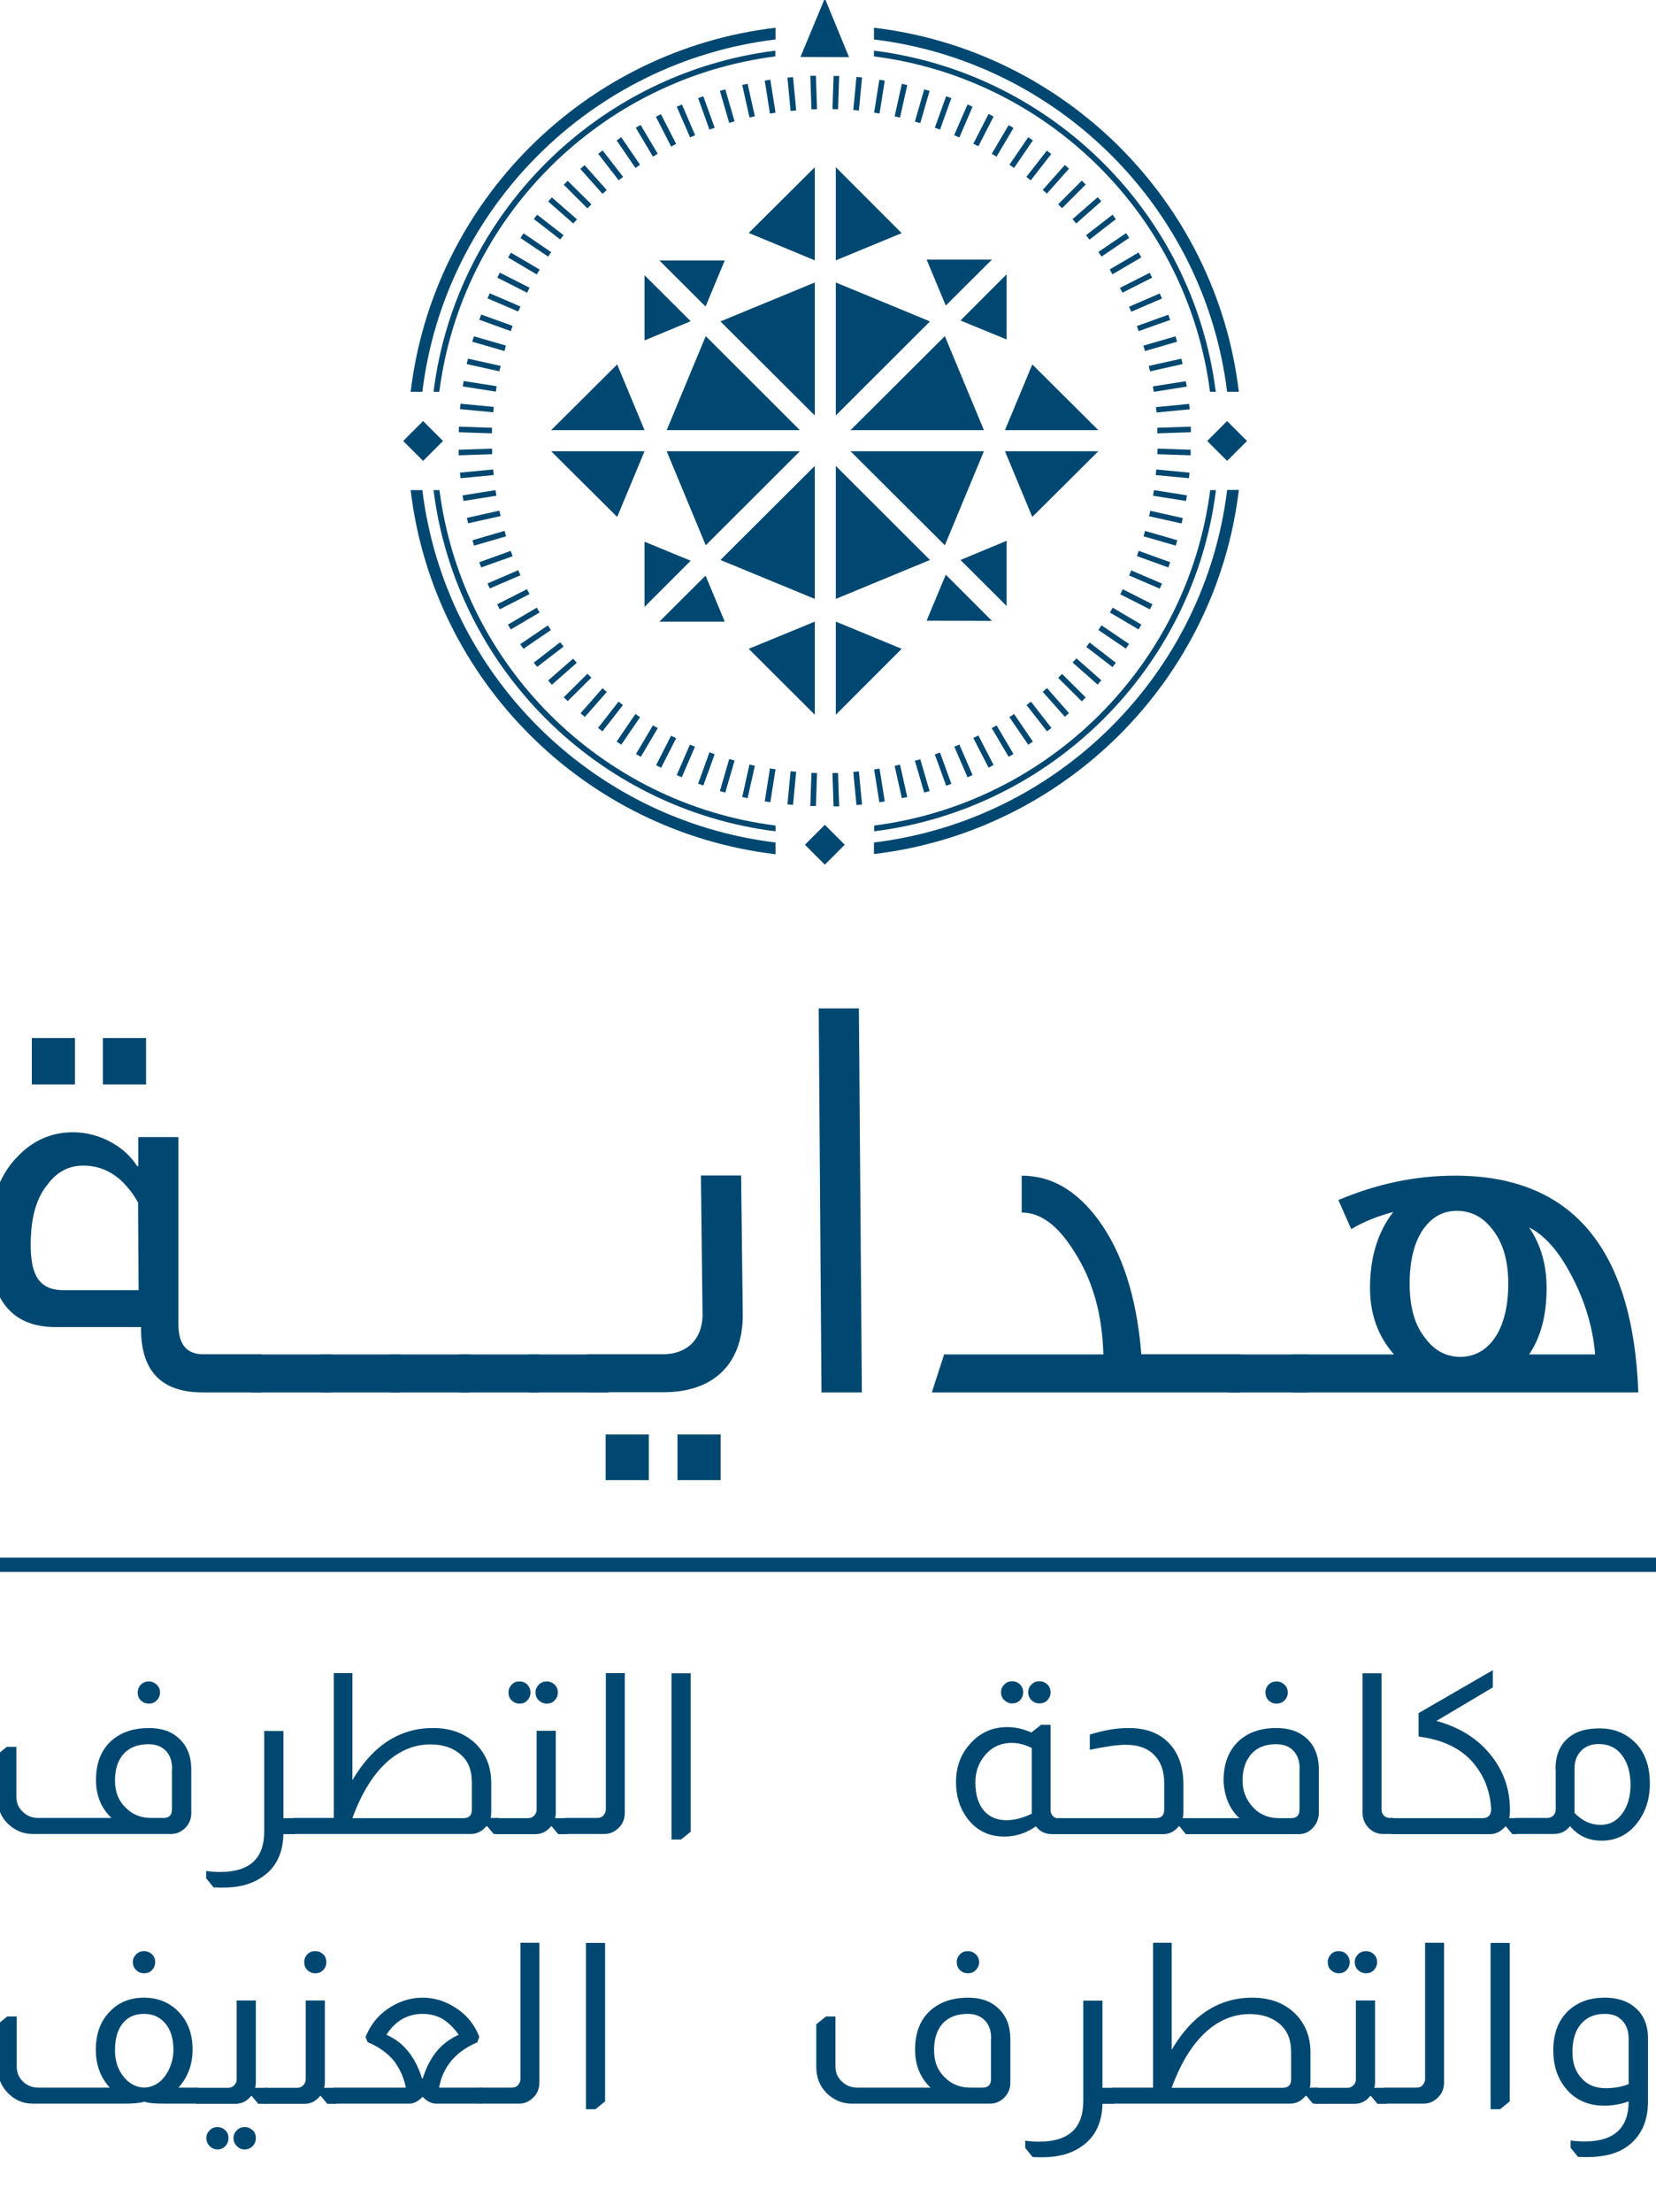 <svg width="436" height="582" viewBox="0 0 436 582" fill="none" xmlns="http://www.w3.org/2000/svg">
<g clip-path="url(#clip0_266_194)">
<path d="M323.081 110.778L317.839 116.021L323.081 121.263L328.323 116.021L323.081 110.778Z" fill="#004871"/>
<path d="M211.926 222.246L217.167 227.488L222.409 222.246L217.167 217.003L211.926 222.246Z" fill="#004871"/>
<path d="M106.159 116.021L111.401 121.263L116.642 116.021L111.401 110.778L106.159 116.021Z" fill="#004871"/>
<path d="M220.058 157.57L244.846 147.33L220.058 122.586V157.57Z" fill="#004871"/>
<path d="M214.522 163.548L197.131 170.701L214.522 188.046V163.548Z" fill="#004871"/>
<path d="M259.053 113.179L248.765 88.436L223.928 113.179H259.053Z" fill="#004871"/>
<path d="M264.588 118.716L271.79 136.011L289.181 118.716H264.588Z" fill="#004871"/>
<path d="M214.522 74.325L189.685 84.565L214.522 109.308V74.325Z" fill="#004871"/>
<path d="M220.058 68.494L237.4 61.34L220.058 43.995V68.494Z" fill="#004871"/>
<path d="M175.527 118.716L185.814 143.459L210.603 118.716H175.527Z" fill="#004871"/>
<path d="M169.697 113.179L162.496 95.883L145.105 113.179H169.697Z" fill="#004871"/>
<path d="M169.697 89.562L181.846 84.516L169.697 72.414V89.562Z" fill="#004871"/>
<path d="M249.01 80.4L243.964 68.298H261.159L249.01 80.4Z" fill="#004871"/>
<path d="M265.029 142.283L252.88 147.33L265.029 159.432V142.283Z" fill="#004871"/>
<path d="M185.765 151.445L190.811 163.548H173.616L185.765 151.445Z" fill="#004871"/>
<path d="M217.167 -0.444L210.75 14.989L223.536 15.039L217.167 -0.444Z" fill="#004871"/>
<path d="M204.185 218.718V217.199C158.136 211.368 121.59 174.866 115.711 128.956H114.144C120.022 175.699 157.303 212.838 204.136 218.718" fill="#004871"/>
<path d="M320.142 128.956H318.623C312.744 174.866 276.199 211.319 230.149 217.199V218.718C277.031 212.838 314.312 175.699 320.142 128.956Z" fill="#004871"/>
<path d="M114.144 103.086H115.662C121.541 57.176 158.087 20.722 204.136 14.842V13.324C157.254 19.203 119.973 56.343 114.144 103.086Z" fill="#004871"/>
<path d="M230.1 10.384C278.599 16.263 317.153 54.726 323.081 103.086H326.167C320.239 53.06 280.314 13.226 230.1 7.297V10.384Z" fill="#004871"/>
<path d="M111.204 103.086C117.083 54.726 155.686 16.263 204.185 10.384V7.297C154.021 13.226 114.095 53.011 108.118 103.086H111.204Z" fill="#004871"/>
<path d="M230.1 13.324V14.842C276.15 20.673 312.695 57.176 318.574 103.086H320.092C314.214 56.343 276.982 19.203 230.1 13.324Z" fill="#004871"/>
<path d="M323.081 128.956C317.153 177.316 278.599 215.778 230.1 221.658V224.695C280.265 218.767 320.19 178.982 326.167 128.907H323.081V128.956Z" fill="#004871"/>
<path d="M204.185 221.658C155.686 215.778 117.132 177.316 111.204 128.956H108.118C114.046 178.982 153.972 218.816 204.185 224.744V221.707V221.658Z" fill="#004871"/>
<path d="M178.025 37.871L174.008 30.032L172.685 30.717L176.702 38.557C177.143 38.312 177.584 38.116 178.025 37.871Z" fill="#004871"/>
<path d="M183.022 35.568L179.544 27.484L178.172 28.072L181.699 36.156C182.14 35.96 182.581 35.764 183.022 35.568Z" fill="#004871"/>
<path d="M188.166 33.608L185.177 25.328L183.806 25.818L186.794 34.098C187.235 33.951 187.725 33.755 188.166 33.608Z" fill="#004871"/>
<path d="M159.752 50.022L153.923 43.457L152.796 44.437L158.626 51.002C158.968 50.659 159.36 50.365 159.703 50.022" fill="#004871"/>
<path d="M173.175 40.468L168.668 32.873L167.395 33.608L171.901 41.203C172.342 40.958 172.734 40.713 173.175 40.468Z" fill="#004871"/>
<path d="M168.521 43.359L163.573 36.107L162.349 36.94L167.297 44.191C167.688 43.898 168.08 43.653 168.521 43.359Z" fill="#004871"/>
<path d="M164.063 46.543L158.674 39.586L157.499 40.468L162.888 47.425C163.279 47.131 163.671 46.837 164.063 46.543Z" fill="#004871"/>
<path d="M193.408 31.942L190.958 23.515L189.538 23.907L191.987 32.334C192.477 32.187 192.918 32.04 193.408 31.942Z" fill="#004871"/>
<path d="M215.11 28.709L214.816 19.938H213.346L213.64 28.758C214.13 28.758 214.62 28.758 215.11 28.709Z" fill="#004871"/>
<path d="M209.623 29.003L208.79 20.281L207.32 20.428L208.153 29.198C208.643 29.149 209.133 29.101 209.623 29.052" fill="#004871"/>
<path d="M198.747 30.619L196.837 22.045L195.416 22.339L197.327 30.913C197.816 30.815 198.257 30.717 198.747 30.57" fill="#004871"/>
<path d="M204.185 29.64L202.813 20.967L201.344 21.212L202.715 29.884C203.205 29.787 203.695 29.738 204.185 29.64Z" fill="#004871"/>
<path d="M145.105 66.338L137.854 61.389L137.021 62.614L144.321 67.514C144.566 67.122 144.86 66.73 145.154 66.289" fill="#004871"/>
<path d="M133.249 90.934L124.774 88.485L124.333 89.906L132.809 92.355C132.956 91.865 133.054 91.424 133.2 90.934" fill="#004871"/>
<path d="M137.022 80.645L128.938 77.166L128.351 78.489L136.434 81.968C136.63 81.527 136.826 81.086 137.022 80.645Z" fill="#004871"/>
<path d="M131.829 96.275L123.207 94.364L122.864 95.785L131.486 97.696C131.584 97.206 131.682 96.765 131.829 96.275Z" fill="#004871"/>
<path d="M134.964 85.741L126.685 82.752L126.195 84.124L134.474 87.113C134.621 86.672 134.817 86.182 134.964 85.741Z" fill="#004871"/>
<path d="M155.686 53.746L149.465 47.572L148.436 48.601L154.658 54.824C155.001 54.481 155.343 54.138 155.686 53.795" fill="#004871"/>
<path d="M130.016 107.054L121.247 106.221L121.1 107.642L129.869 108.475C129.869 107.985 129.967 107.495 130.016 107.005" fill="#004871"/>
<path d="M130.751 101.616L122.08 100.244L121.835 101.665L130.555 103.037C130.604 102.547 130.702 102.057 130.751 101.616Z" fill="#004871"/>
<path d="M151.914 57.715L145.301 51.933L144.321 53.011L150.934 58.793C151.277 58.45 151.571 58.058 151.914 57.715Z" fill="#004871"/>
<path d="M148.387 61.879L141.431 56.49L140.549 57.617L147.505 63.006C147.799 62.614 148.093 62.222 148.387 61.83" fill="#004871"/>
<path d="M139.422 75.696L131.584 71.728L130.947 73.051L138.785 77.019C138.981 76.578 139.226 76.137 139.422 75.696Z" fill="#004871"/>
<path d="M142.116 70.944L134.523 66.485L133.788 67.759L141.333 72.218C141.578 71.777 141.822 71.385 142.067 70.944" fill="#004871"/>
<path d="M220.645 28.758L220.939 19.987H219.47L219.176 28.709C219.666 28.709 220.156 28.709 220.645 28.758Z" fill="#004871"/>
<path d="M231.57 29.884L232.942 21.212L231.521 20.967L230.149 29.64C230.639 29.738 231.129 29.787 231.619 29.884" fill="#004871"/>
<path d="M283.351 58.793L289.964 52.962L288.985 51.884L282.371 57.666C282.714 58.009 283.008 58.401 283.351 58.793Z" fill="#004871"/>
<path d="M299.811 87.113L308.09 84.173L307.6 82.801L299.321 85.79C299.468 86.231 299.664 86.721 299.811 87.162" fill="#004871"/>
<path d="M297.852 82.017L305.935 78.538L305.347 77.215L297.264 80.694C297.46 81.135 297.656 81.576 297.852 82.017Z" fill="#004871"/>
<path d="M295.5 77.019L303.338 73.051L302.701 71.777L294.863 75.745C295.108 76.186 295.304 76.627 295.549 77.068" fill="#004871"/>
<path d="M290.013 67.514L297.313 62.565L296.48 61.34L289.181 66.289C289.475 66.681 289.72 67.073 290.013 67.514Z" fill="#004871"/>
<path d="M286.829 63.055L293.786 57.666L292.904 56.49L285.948 61.879C286.241 62.271 286.535 62.663 286.829 63.055Z" fill="#004871"/>
<path d="M292.904 72.169L300.497 67.71L299.762 66.436L292.169 70.895C292.414 71.336 292.659 71.728 292.904 72.169Z" fill="#004871"/>
<path d="M304.465 108.524L313.234 107.691L313.087 106.27L304.367 107.103C304.367 107.593 304.465 108.083 304.514 108.573" fill="#004871"/>
<path d="M304.759 114.012L313.528 113.718V112.248L304.71 112.542C304.71 113.032 304.71 113.522 304.71 114.012" fill="#004871"/>
<path d="M303.779 103.086L312.45 101.714L312.205 100.293L303.534 101.665C303.632 102.155 303.681 102.645 303.779 103.135" fill="#004871"/>
<path d="M301.477 92.355L309.903 89.906L309.511 88.485L301.036 90.934C301.183 91.375 301.33 91.865 301.428 92.355" fill="#004871"/>
<path d="M302.799 97.696L311.372 95.785L311.03 94.364L302.457 96.275C302.555 96.765 302.652 97.206 302.799 97.696Z" fill="#004871"/>
<path d="M271.398 47.425L276.786 40.517L275.611 39.635L270.222 46.543C270.614 46.837 271.006 47.131 271.349 47.425" fill="#004871"/>
<path d="M242.298 32.383L244.748 23.907L243.327 23.515L240.878 31.991C241.319 32.138 241.808 32.236 242.298 32.383Z" fill="#004871"/>
<path d="M247.491 34.098L250.48 25.818L249.108 25.328L246.12 33.608C246.561 33.755 247.05 33.951 247.491 34.098Z" fill="#004871"/>
<path d="M236.959 30.962L238.869 22.388L237.448 22.045L235.538 30.619C236.028 30.717 236.469 30.815 236.959 30.913" fill="#004871"/>
<path d="M279.628 54.775L285.849 48.552L284.821 47.523L278.599 53.746C278.942 54.089 279.285 54.432 279.628 54.775Z" fill="#004871"/>
<path d="M129.575 112.542L120.806 112.248V113.718L129.526 114.012C129.526 113.522 129.526 113.032 129.526 112.542" fill="#004871"/>
<path d="M252.586 36.156L256.064 28.072L254.742 27.484L251.214 35.568C251.655 35.764 252.096 35.96 252.537 36.156" fill="#004871"/>
<path d="M275.611 50.953L281.44 44.388L280.363 43.408L274.533 49.973C274.925 50.316 275.268 50.61 275.66 50.953" fill="#004871"/>
<path d="M257.583 38.508L261.6 30.668L260.277 29.983L256.26 37.822C256.701 38.018 257.142 38.263 257.583 38.459" fill="#004871"/>
<path d="M226.132 29.149L226.965 20.379L225.495 20.232L224.662 28.954C225.152 28.954 225.642 29.052 226.132 29.101" fill="#004871"/>
<path d="M266.989 44.191L271.937 36.94L270.712 36.107L265.764 43.359C266.156 43.604 266.597 43.898 266.989 44.191Z" fill="#004871"/>
<path d="M262.384 41.203L266.842 33.657L265.568 32.922L261.11 40.468C261.502 40.713 261.943 40.958 262.384 41.203Z" fill="#004871"/>
<path d="M302.506 135.815L311.079 137.726L311.422 136.305L302.849 134.394C302.751 134.884 302.653 135.374 302.506 135.815Z" fill="#004871"/>
<path d="M261.11 191.574L265.568 199.119L266.842 198.384L262.384 190.839C261.992 191.084 261.551 191.329 261.11 191.574Z" fill="#004871"/>
<path d="M278.599 178.345L284.821 184.518L285.849 183.489L279.628 177.316C279.285 177.659 278.942 178.002 278.599 178.345Z" fill="#004871"/>
<path d="M256.26 194.17L260.277 201.961L261.6 201.275L257.583 193.485C257.142 193.73 256.75 193.925 256.26 194.17Z" fill="#004871"/>
<path d="M251.263 196.473L254.742 204.509L256.064 203.921L252.586 195.885C252.145 196.081 251.704 196.277 251.263 196.473Z" fill="#004871"/>
<path d="M270.271 185.498L275.66 192.407L276.836 191.525L271.447 184.616C271.055 184.91 270.663 185.204 270.271 185.498Z" fill="#004871"/>
<path d="M274.533 182.019L280.363 188.585L281.44 187.605L275.66 181.039C275.317 181.333 274.925 181.676 274.533 182.019Z" fill="#004871"/>
<path d="M219.176 203.382L219.47 212.152H220.939L220.645 203.382C220.156 203.382 219.666 203.382 219.176 203.382Z" fill="#004871"/>
<path d="M224.662 203.088L225.495 211.809L226.965 211.662L226.132 202.941C225.642 202.99 225.152 203.039 224.662 203.088Z" fill="#004871"/>
<path d="M230.149 202.451L231.521 211.074L232.942 210.829L231.57 202.206C231.08 202.304 230.59 202.402 230.149 202.451Z" fill="#004871"/>
<path d="M240.878 200.148L243.327 208.527L244.748 208.135L242.298 199.756C241.857 199.903 241.368 200.05 240.878 200.148Z" fill="#004871"/>
<path d="M235.538 201.471L237.448 209.996L238.869 209.702L236.959 201.177C236.469 201.275 236.028 201.373 235.538 201.52" fill="#004871"/>
<path d="M246.12 198.482L249.108 206.714L250.48 206.224L247.491 197.992C247.05 198.139 246.561 198.335 246.12 198.482Z" fill="#004871"/>
<path d="M265.764 188.683L270.712 195.934L271.937 195.101L266.989 187.85C266.597 188.144 266.205 188.389 265.764 188.683Z" fill="#004871"/>
<path d="M303.534 130.426L312.254 131.798L312.499 130.328L303.828 128.956C303.73 129.446 303.681 129.936 303.583 130.426" fill="#004871"/>
<path d="M301.085 141.107L309.56 143.557L309.952 142.136L301.477 139.686C301.33 140.176 301.232 140.617 301.085 141.107Z" fill="#004871"/>
<path d="M304.71 119.499L313.479 119.793V118.324L304.759 118.03C304.759 118.52 304.759 119.01 304.71 119.499Z" fill="#004871"/>
<path d="M304.269 124.987L313.038 125.82L313.185 124.35L304.416 123.517C304.416 124.007 304.318 124.497 304.269 124.987Z" fill="#004871"/>
<path d="M299.321 146.301L307.6 149.289L308.09 147.918L299.811 144.929C299.664 145.37 299.468 145.86 299.321 146.301Z" fill="#004871"/>
<path d="M292.218 161.147L299.762 165.605L300.497 164.331L292.953 159.873C292.708 160.314 292.463 160.706 292.218 161.147Z" fill="#004871"/>
<path d="M289.181 165.752L296.431 170.652L297.264 169.427L290.013 164.527C289.72 164.919 289.475 165.36 289.181 165.752Z" fill="#004871"/>
<path d="M285.948 170.162L292.904 175.503L293.786 174.376L286.878 169.035C286.584 169.427 286.29 169.819 285.996 170.211" fill="#004871"/>
<path d="M294.912 156.345L302.751 160.314L303.436 158.991L295.598 155.022C295.402 155.463 295.157 155.904 294.961 156.345" fill="#004871"/>
<path d="M297.264 151.396L305.347 154.875L305.935 153.552L297.852 150.073C297.656 150.514 297.46 150.955 297.264 151.445" fill="#004871"/>
<path d="M282.42 174.327L288.985 180.108L289.964 178.982L283.4 173.2C283.106 173.543 282.763 173.935 282.42 174.278" fill="#004871"/>
<path d="M167.297 187.85L162.349 195.101L163.573 195.934L168.521 188.683C168.129 188.389 167.688 188.144 167.297 187.85Z" fill="#004871"/>
<path d="M136.434 150.024L128.351 153.503L128.938 154.826L137.022 151.347C136.826 150.906 136.63 150.465 136.434 149.975" fill="#004871"/>
<path d="M154.658 177.267L148.436 183.44L149.465 184.469L155.686 178.296C155.343 177.953 155.001 177.61 154.658 177.267Z" fill="#004871"/>
<path d="M138.736 155.022L130.898 158.991L131.584 160.314L139.422 156.296C139.177 155.855 138.981 155.414 138.736 155.022Z" fill="#004871"/>
<path d="M213.64 203.333L213.346 212.054H214.816L215.11 203.382C214.62 203.382 214.13 203.382 213.64 203.333Z" fill="#004871"/>
<path d="M147.456 168.986L140.549 174.327L141.431 175.454L148.387 170.113C148.093 169.721 147.799 169.329 147.456 168.986Z" fill="#004871"/>
<path d="M150.934 173.249L144.321 179.03L145.301 180.157L151.865 174.376C151.522 174.033 151.228 173.641 150.885 173.298" fill="#004871"/>
<path d="M141.332 159.873L133.739 164.331L134.474 165.605L142.067 161.147C141.822 160.706 141.577 160.314 141.332 159.873Z" fill="#004871"/>
<path d="M134.474 144.929L126.195 147.918L126.685 149.289L134.964 146.35C134.817 145.909 134.621 145.419 134.474 144.978" fill="#004871"/>
<path d="M129.869 123.517L121.1 124.35L121.247 125.82L129.967 124.987C129.967 124.497 129.869 124.007 129.82 123.517" fill="#004871"/>
<path d="M130.457 128.956L121.786 130.328L122.031 131.798L130.702 130.426C130.604 129.936 130.555 129.495 130.457 129.005" fill="#004871"/>
<path d="M132.808 139.686L124.382 142.136L124.823 143.557L133.249 141.107C133.102 140.617 132.955 140.176 132.857 139.686" fill="#004871"/>
<path d="M131.486 134.345L122.913 136.256L123.256 137.677L131.829 135.766C131.682 135.276 131.584 134.835 131.486 134.345Z" fill="#004871"/>
<path d="M144.272 164.527L136.973 169.476L137.805 170.701L145.056 165.752C144.762 165.36 144.517 164.919 144.223 164.527" fill="#004871"/>
<path d="M197.327 201.128L195.416 209.702L196.837 209.996L198.747 201.471C198.257 201.373 197.816 201.275 197.327 201.128Z" fill="#004871"/>
<path d="M191.987 199.707L189.538 208.135L190.958 208.527L193.408 200.099C192.918 199.952 192.477 199.805 191.987 199.707Z" fill="#004871"/>
<path d="M186.794 197.943L183.806 206.175L185.177 206.665L188.166 198.433C187.725 198.286 187.235 198.09 186.794 197.943Z" fill="#004871"/>
<path d="M202.715 202.206L201.344 210.829L202.813 211.074L204.185 202.402C203.695 202.353 203.205 202.255 202.715 202.157" fill="#004871"/>
<path d="M208.153 202.892L207.32 211.613L208.79 211.76L209.623 203.039C209.133 203.039 208.643 202.941 208.153 202.892Z" fill="#004871"/>
<path d="M162.839 184.616L157.45 191.525L158.626 192.407L164.014 185.498C163.623 185.204 163.231 184.91 162.888 184.616" fill="#004871"/>
<path d="M129.526 118.03L120.757 118.324V119.793L129.575 119.499C129.575 119.01 129.575 118.52 129.526 118.03Z" fill="#004871"/>
<path d="M158.626 181.088L152.845 187.654L153.972 188.634L159.752 182.068C159.36 181.725 159.018 181.431 158.675 181.088" fill="#004871"/>
<path d="M171.902 190.839L167.444 198.384L168.717 199.119L173.175 191.574C172.734 191.329 172.342 191.084 171.902 190.839Z" fill="#004871"/>
<path d="M181.65 195.885L178.172 203.921L179.495 204.509L182.973 196.473C182.532 196.277 182.042 196.081 181.601 195.885" fill="#004871"/>
<path d="M176.702 193.534L172.734 201.324L174.057 202.01L178.025 194.219C177.584 194.023 177.143 193.778 176.702 193.583" fill="#004871"/>
<path d="M189.685 147.33L214.522 157.57V122.586L189.685 147.33Z" fill="#004871"/>
<path d="M237.4 170.701L220.058 163.548V188.046L237.4 170.701Z" fill="#004871"/>
<path d="M248.765 143.459L259.053 118.716H223.928L248.765 143.459Z" fill="#004871"/>
<path d="M271.79 95.883L264.588 113.179H289.181L271.79 95.883Z" fill="#004871"/>
<path d="M244.846 84.565L220.058 74.325V109.308L244.846 84.565Z" fill="#004871"/>
<path d="M197.131 61.291L214.522 68.494V43.995L197.131 61.291Z" fill="#004871"/>
<path d="M185.814 88.436L175.527 113.179H210.603L185.814 88.436Z" fill="#004871"/>
<path d="M162.496 136.011L169.697 118.716H145.105L162.496 136.011Z" fill="#004871"/>
<path d="M185.765 80.645L190.811 68.543H173.616L185.765 80.645Z" fill="#004871"/>
<path d="M265.029 89.317L252.88 84.32L265.029 72.169V89.317Z" fill="#004871"/>
<path d="M249.01 151.2L243.964 163.303L261.159 163.352L249.01 151.2Z" fill="#004871"/>
<path d="M169.697 142.528L181.846 147.526L169.697 159.677V142.528Z" fill="#004871"/>
<path d="M436.49 409.805H-0.098V413.578H436.49V409.805Z" fill="#004871"/>
<path d="M29.393 478.351C26.65 475.755 25.278 472.423 25.278 468.307C25.278 463.652 26.748 460.125 29.687 457.675C32.186 455.666 35.321 454.637 39.191 454.637C42.571 454.637 45.266 455.568 47.225 457.479C49.283 459.39 50.311 461.987 50.36 465.367V477.078C50.36 478.645 49.773 479.968 48.597 481.095C47.568 482.026 46.392 482.516 45.07 482.516H8.573C6.613 482.516 4.801 481.928 3.184 480.752C0.588 478.841 -0.735 476.147 -0.735 472.766V461.644L1.813 459.586H4.311V472.766C4.311 474.432 4.948 475.804 6.222 476.882C7.25 477.813 8.524 478.302 9.994 478.302H29.442L29.393 478.351ZM45.315 465.416C45.315 463.358 44.776 461.791 43.649 460.615C42.522 459.488 41.053 458.9 39.142 458.9C36.301 458.9 34.145 459.733 32.578 461.399C31.059 463.064 30.275 465.416 30.275 468.454C30.275 471.492 31.255 473.942 33.263 475.755C34.978 477.47 37.182 478.302 39.877 478.302H43.012C44.531 478.302 45.266 477.567 45.266 476.049V465.367L45.315 465.416ZM39.191 442.388C39.975 442.388 40.661 442.682 41.248 443.221C41.836 443.76 42.13 444.495 42.13 445.279C42.13 446.112 41.836 446.798 41.248 447.386C40.661 447.973 40.024 448.218 39.191 448.218C38.358 448.218 37.672 447.924 37.084 447.386C36.497 446.798 36.252 446.112 36.252 445.279C36.252 444.495 36.546 443.809 37.084 443.221C37.672 442.633 38.358 442.388 39.191 442.388Z" fill="#004871"/>
<path d="M74.61 455.372V478.351H77.647V482.565H74.61C74.512 487.465 72.748 491.189 69.368 493.589C66.674 495.598 63.147 496.627 58.786 496.627C58.101 496.627 57.268 496.627 56.239 496.578L54.279 494.177V492.267C55.406 492.414 56.68 492.511 58.003 492.511C65.694 492.511 69.564 488.984 69.564 481.879V455.421H74.561L74.61 455.372Z" fill="#004871"/>
<path d="M92.785 440.232V468.356C98.125 459.243 105.228 454.637 113.997 454.637C118.7 454.637 122.521 456.058 125.411 458.949C128.008 461.595 129.33 464.975 129.33 469.042V476.882C129.33 477.372 129.281 477.861 129.134 478.302H131.192V482.516H129.967L128.253 480.458H128.057C126.93 481.83 125.558 482.516 123.942 482.516H77.255V478.302H87.886V440.183H92.834L92.785 440.232ZM124.187 468.503C124.187 465.22 122.962 462.721 120.512 461.007C118.602 459.635 116.201 458.949 113.262 458.949C109.931 458.949 106.747 459.978 103.807 462.036C99.251 465.269 95.577 470.708 92.785 478.351H122.031C123.501 478.351 124.236 477.617 124.236 476.098V468.552L124.187 468.503Z" fill="#004871"/>
<path d="M146.33 455.372V476.931C146.33 477.421 146.281 477.861 146.134 478.351H149.269V482.565H146.966L145.252 480.507H145.056C143.978 481.879 142.606 482.565 140.941 482.565H130.653V478.351H139.03C139.667 478.351 140.157 478.155 140.549 477.763C141.039 477.323 141.284 476.784 141.284 476.098V455.372H146.281H146.33ZM136.777 442.388C137.609 442.388 138.295 442.682 138.834 443.221C139.373 443.809 139.667 444.495 139.667 445.279C139.667 446.112 139.373 446.798 138.834 447.386C138.295 447.973 137.609 448.218 136.777 448.218C135.944 448.218 135.307 447.924 134.719 447.386C134.131 446.847 133.886 446.112 133.886 445.279C133.886 444.446 134.18 443.809 134.719 443.221C135.258 442.633 135.944 442.388 136.777 442.388ZM143.978 442.388C144.762 442.388 145.448 442.682 146.036 443.221C146.623 443.809 146.868 444.495 146.868 445.279C146.868 446.112 146.574 446.798 146.036 447.386C145.448 447.973 144.762 448.218 143.978 448.218C143.145 448.218 142.459 447.924 141.872 447.386C141.284 446.847 140.99 446.112 140.99 445.279C140.99 444.446 141.284 443.809 141.872 443.221C142.459 442.633 143.145 442.388 143.978 442.388Z" fill="#004871"/>
<path d="M164.504 440.232V476.931C164.504 478.449 164.014 479.772 162.985 480.801C161.908 481.928 160.634 482.516 159.164 482.516H148.877V478.302H157.254C157.989 478.302 158.576 478.057 158.968 477.519C159.311 477.078 159.507 476.588 159.507 476.049V440.183H164.504V440.232Z" fill="#004871"/>
<path d="M181.846 440.232V481.928L179.299 483.986H176.8V440.232H181.797H181.846Z" fill="#004871"/>
<path d="M276.59 453.755V476.098C276.59 476.784 276.786 477.371 277.178 477.763C277.521 478.155 277.913 478.351 278.354 478.351H279.53V482.565H277.031C275.219 482.565 273.798 481.879 272.72 480.507C270.173 482.32 267.381 483.202 264.441 483.202C260.326 483.202 257.044 481.585 254.643 478.351C252.684 475.706 251.704 472.57 251.704 468.895C251.704 464.583 253.125 461.056 255.966 458.214C258.465 455.666 261.551 454.392 265.225 454.392C267.332 454.392 269.438 454.882 271.545 455.813L274.092 453.804H276.59V453.755ZM271.594 459.88C269.879 458.998 268.115 458.557 266.352 458.557C263.363 458.557 260.963 459.733 259.101 462.085C257.583 463.995 256.799 466.298 256.799 468.944C256.799 472.08 257.534 474.579 259.052 476.392C260.522 478.057 262.482 478.89 264.98 478.89C267.087 478.89 269.34 478.302 271.643 477.176V459.88H271.594ZM266.499 442.339C267.283 442.339 267.968 442.633 268.556 443.172C269.144 443.76 269.389 444.446 269.389 445.23C269.389 446.063 269.095 446.749 268.556 447.337C267.968 447.924 267.283 448.169 266.499 448.169C265.715 448.169 265.029 447.875 264.441 447.337C263.853 446.798 263.559 446.063 263.559 445.23C263.559 444.397 263.853 443.76 264.441 443.172C265.029 442.584 265.666 442.339 266.499 442.339ZM273.651 442.339C274.484 442.339 275.17 442.633 275.758 443.172C276.345 443.76 276.59 444.446 276.59 445.23C276.59 446.063 276.296 446.749 275.758 447.337C275.17 447.924 274.484 448.169 273.651 448.169C272.818 448.169 272.181 447.875 271.594 447.337C271.006 446.798 270.712 446.063 270.712 445.23C270.712 444.397 271.006 443.76 271.594 443.172C272.181 442.584 272.818 442.339 273.651 442.339Z" fill="#004871"/>
<path d="M286.976 456.352C290.601 455.225 293.982 454.637 297.117 454.637C302.016 454.637 305.739 456.156 308.286 459.194C310.491 461.791 311.569 465.22 311.569 469.434V476.931C311.569 477.421 311.52 477.861 311.373 478.351H313.43V482.565H312.205L310.54 480.507H310.344C309.217 481.879 307.845 482.565 306.229 482.565H279.04V478.351H304.269C305.788 478.351 306.523 477.617 306.523 476.098V469.238C306.523 466.151 305.739 463.75 304.122 461.987C302.359 460.027 299.762 459.047 296.382 459.047C294.325 459.047 291.189 459.488 286.927 460.37V456.401L286.976 456.352Z" fill="#004871"/>
<path d="M326.314 478.351C324.795 476.98 323.718 475.265 322.983 473.207C322.444 471.541 322.15 469.924 322.15 468.307C322.15 464.093 323.424 460.762 325.922 458.263C328.421 455.862 331.752 454.637 336.014 454.637C339.247 454.637 341.844 455.47 343.754 457.136C346.008 459.047 347.183 461.791 347.232 465.416V476.931C347.232 478.449 346.693 479.772 345.665 480.899C344.636 482.026 343.411 482.565 341.942 482.565H313.087V478.351H326.314ZM342.186 465.416C342.186 463.211 341.55 461.497 340.227 460.321C339.198 459.39 337.826 458.9 336.014 458.9C332.732 458.9 330.331 460.027 328.813 462.33C327.735 463.897 327.147 465.955 327.147 468.454C327.147 471.149 328.029 473.403 329.743 475.314C331.507 477.323 333.858 478.351 336.749 478.351H339.933C341.403 478.351 342.137 477.617 342.137 476.098V465.416H342.186ZM336.063 442.388C336.896 442.388 337.582 442.682 338.169 443.221C338.757 443.76 339.051 444.495 339.051 445.279C339.051 446.112 338.757 446.798 338.169 447.386C337.582 447.973 336.896 448.218 336.063 448.218C335.23 448.218 334.593 447.924 334.005 447.386C333.417 446.798 333.173 446.112 333.173 445.279C333.173 444.446 333.466 443.809 334.005 443.221C334.593 442.633 335.279 442.388 336.063 442.388Z" fill="#004871"/>
<path d="M363.741 440.232V476.098C363.741 476.735 363.937 477.274 364.329 477.666C364.77 478.106 365.309 478.302 365.995 478.302H366.779V482.516H364.084C362.811 482.516 361.733 482.124 360.753 481.291C359.43 480.164 358.745 478.694 358.745 476.931V440.232H363.741Z" fill="#004871"/>
<path d="M393.037 439.35V443.956L378.193 452.775C384.317 454.441 389.167 457.479 392.694 461.987C395.927 466.102 397.544 470.806 397.544 476.147C397.544 477.078 397.495 477.763 397.348 478.351H399.356V482.565H398.181L396.466 480.507H396.368C395.192 481.879 393.821 482.565 392.253 482.565H366.338V478.351H390.293C391.812 478.351 392.596 477.568 392.596 476C392.4 471.933 391.175 468.307 388.971 465.22C385.835 460.664 380.79 457.871 373.833 456.94C373.588 456.94 373.49 456.793 373.49 456.548V450.717L392.988 439.448L393.037 439.35Z" fill="#004871"/>
<path d="M409.546 465.416C409.546 461.399 410.967 458.459 413.808 456.548C415.67 455.323 418.119 454.735 421.205 454.735C424.928 454.735 428.064 456.009 430.611 458.557C433.11 461.105 434.383 464.681 434.383 469.287C434.383 473.599 433.11 477.176 430.611 480.164C428.26 482.908 425.271 484.28 421.646 484.28C418.266 484.28 415.523 483.006 413.367 480.458C412.289 481.83 410.869 482.516 409.105 482.516H398.964V478.302H407.341C407.978 478.302 408.517 478.106 408.958 477.665C409.399 477.225 409.595 476.686 409.595 476.098V465.416H409.546ZM414.543 476.98C416.6 479.086 418.854 480.115 421.352 480.115C423.851 480.115 425.614 479.135 427.084 477.176C428.554 475.216 429.288 472.717 429.288 469.581C429.288 466.102 428.407 463.407 426.692 461.35C425.222 459.684 423.312 458.851 420.911 458.851C419.099 458.851 417.629 459.39 416.502 460.419C415.229 461.644 414.543 463.26 414.543 465.318V476.882V476.98Z" fill="#004871"/>
<path d="M28.952 549.299C26.454 546.604 25.229 543.272 25.229 539.254C25.229 535.433 26.258 532.297 28.364 529.847C30.765 527.005 33.949 525.584 37.917 525.584C41.444 525.584 44.433 526.76 46.784 529.063C49.381 531.611 50.703 534.992 50.703 539.205C50.703 543.125 49.478 546.506 46.98 549.25H52.124V553.463H43.698H43.012C40.71 553.463 39.044 553.316 38.113 552.973H37.917C36.986 553.267 35.321 553.463 32.969 553.463H32.283H8.622C6.27 553.463 4.213 552.68 2.498 551.063C0.392 549.152 -0.637 546.702 -0.637 543.713V532.591L1.91 530.533H4.409V543.713C4.409 545.232 4.899 546.506 5.928 547.535C7.005 548.662 8.426 549.25 10.043 549.25H29.05L28.952 549.299ZM45.657 539.303C45.657 536.413 44.972 534.061 43.551 532.395C42.13 530.68 40.269 529.847 37.917 529.847C35.419 529.847 33.508 530.729 32.185 532.493C30.912 534.159 30.275 536.462 30.275 539.401C30.275 542.145 31.01 544.448 32.48 546.31C33.949 548.172 35.762 549.152 37.917 549.25C40.465 549.152 42.473 547.878 43.943 545.477C45.07 543.615 45.657 541.557 45.657 539.303ZM37.917 513.335C38.75 513.335 39.436 513.629 40.024 514.168C40.612 514.756 40.856 515.442 40.856 516.226C40.856 517.059 40.563 517.745 40.024 518.333C39.436 518.921 38.75 519.166 37.917 519.166C37.084 519.166 36.447 518.872 35.86 518.333C35.272 517.794 34.978 517.059 34.978 516.226C34.978 515.393 35.272 514.756 35.86 514.168C36.447 513.58 37.084 513.335 37.917 513.335Z" fill="#004871"/>
<path d="M67.359 526.319V547.878C67.359 548.368 67.311 548.809 67.164 549.299H70.299V553.512H67.996L66.282 551.455H66.086C65.008 552.826 63.636 553.512 61.971 553.512H51.683V549.299H60.06C60.697 549.299 61.187 549.103 61.579 548.711C62.069 548.27 62.314 547.731 62.314 547.045V526.319H67.311H67.359ZM57.268 559.637C58.052 559.637 58.737 559.931 59.325 560.47C59.913 561.009 60.158 561.695 60.158 562.528C60.158 563.361 59.864 564.047 59.325 564.635C58.737 565.223 58.052 565.517 57.268 565.517C56.484 565.517 55.798 565.223 55.21 564.635C54.622 564.047 54.328 563.361 54.328 562.528C54.328 561.695 54.622 561.058 55.21 560.47C55.798 559.882 56.435 559.637 57.268 559.637ZM64.42 559.637C65.253 559.637 65.939 559.931 66.527 560.47C67.115 561.009 67.359 561.695 67.359 562.528C67.359 563.361 67.066 564.047 66.527 564.635C65.939 565.223 65.253 565.517 64.42 565.517C63.587 565.517 62.95 565.223 62.363 564.635C61.775 564.047 61.481 563.361 61.481 562.528C61.481 561.695 61.775 561.058 62.363 560.47C62.95 559.882 63.587 559.637 64.42 559.637Z" fill="#004871"/>
<path d="M85.534 526.319V547.878C85.534 548.368 85.485 548.809 85.338 549.299H88.474V553.512H86.171L84.457 551.455H84.261C83.183 552.827 81.811 553.512 80.146 553.512H69.858V549.299H78.235C78.872 549.299 79.362 549.103 79.754 548.711C80.243 548.27 80.489 547.731 80.489 547.045V526.319H85.485H85.534ZM82.987 513.335C83.82 513.335 84.506 513.629 85.093 514.168C85.681 514.756 85.926 515.442 85.926 516.226C85.926 517.059 85.632 517.745 85.093 518.333C84.506 518.921 83.82 519.166 82.987 519.166C82.154 519.166 81.517 518.872 80.929 518.333C80.341 517.745 80.097 517.059 80.097 516.226C80.097 515.393 80.391 514.756 80.929 514.168C81.517 513.58 82.203 513.335 82.987 513.335Z" fill="#004871"/>
<path d="M96.263 535.923C97.635 532.444 99.937 529.749 103.17 527.838C105.767 526.319 108.461 525.584 111.254 525.584C114.046 525.584 116.74 526.319 119.288 527.838C122.57 529.749 124.872 532.444 126.195 535.923L125.656 537.344C122.962 538.47 120.708 540.038 118.994 541.998C117.23 544.056 116.103 546.457 115.614 549.25H126.783V553.463H114.781C113.605 553.463 112.478 552.875 111.352 551.749H111.156C110.078 552.875 108.951 553.463 107.726 553.463H87.984V549.25H106.845C106.404 546.849 105.424 544.595 103.905 542.439C102.142 540.234 99.79 538.519 96.802 537.295L96.214 535.874L96.263 535.923ZM120.757 535.335C119.435 533.424 117.965 532.052 116.348 531.072C114.781 530.239 113.066 529.847 111.254 529.847C109.441 529.847 107.824 530.239 106.355 530.974C104.64 531.856 103.072 533.277 101.75 535.335C103.807 536.266 105.571 537.54 106.992 539.156C108.804 541.214 110.176 543.762 111.107 546.849H111.303C112.282 543.664 113.703 541.067 115.565 539.009C117.083 537.441 118.798 536.217 120.757 535.335Z" fill="#004871"/>
<path d="M142.018 511.179V547.878C142.018 549.397 141.528 550.72 140.5 551.749C139.422 552.875 138.148 553.463 136.679 553.463H126.391V549.25H134.768C135.503 549.25 136.091 549.005 136.483 548.466C136.825 548.025 137.021 547.535 137.021 546.996V511.13H142.018V511.179Z" fill="#004871"/>
<path d="M159.311 511.179V552.875L156.764 554.933H154.266V511.179H159.263H159.311Z" fill="#004871"/>
<path d="M245.042 549.299C242.299 546.702 240.927 543.37 240.927 539.254C240.927 534.6 242.397 531.072 245.336 528.622C247.834 526.613 250.97 525.584 254.84 525.584C258.22 525.584 260.914 526.515 262.874 528.426C264.931 530.337 265.96 532.934 266.009 536.315V548.025C266.009 549.593 265.421 550.916 264.246 552.043C263.217 552.973 262.041 553.463 260.718 553.463H224.222C222.262 553.463 220.45 552.875 218.833 551.7C216.236 549.789 214.914 547.094 214.914 543.713V532.591L217.461 530.533H219.96V543.713C219.96 545.379 220.597 546.751 221.87 547.829C222.899 548.76 224.173 549.25 225.642 549.25H245.091L245.042 549.299ZM260.963 536.364C260.963 534.306 260.424 532.738 259.298 531.562C258.171 530.435 256.701 529.847 254.791 529.847C251.949 529.847 249.794 530.68 248.226 532.346C246.708 534.012 245.924 536.364 245.924 539.401C245.924 542.439 246.903 544.889 248.912 546.702C250.627 548.417 252.831 549.25 255.526 549.25H258.661C260.179 549.25 260.914 548.515 260.914 546.996V536.315L260.963 536.364ZM254.84 513.335C255.623 513.335 256.309 513.629 256.897 514.168C257.485 514.707 257.779 515.442 257.779 516.226C257.779 517.059 257.485 517.745 256.897 518.333C256.309 518.921 255.672 519.166 254.84 519.166C254.007 519.166 253.321 518.872 252.733 518.333C252.145 517.745 251.9 517.059 251.9 516.226C251.9 515.393 252.194 514.756 252.733 514.168C253.321 513.58 254.007 513.335 254.84 513.335Z" fill="#004871"/>
<path d="M290.258 526.319V549.299H293.296V553.512H290.258C290.16 558.412 288.397 562.136 285.017 564.537C282.322 566.546 278.795 567.574 274.435 567.574C273.749 567.574 272.916 567.574 271.888 567.526L269.928 565.125V563.214C271.055 563.361 272.328 563.459 273.651 563.459C281.342 563.459 285.212 559.931 285.212 552.826V526.368H290.209L290.258 526.319Z" fill="#004871"/>
<path d="M308.482 511.179V539.303C313.822 530.19 320.925 525.584 329.694 525.584C334.397 525.584 338.218 527.005 341.109 529.896C343.705 532.542 345.028 535.923 345.028 539.989V547.829C345.028 548.319 344.979 548.809 344.832 549.25H346.889V553.463H345.665L343.95 551.406H343.754C342.627 552.777 341.256 553.463 339.639 553.463H292.953V549.25H303.583V511.13H308.531L308.482 511.179ZM339.884 539.45C339.884 536.168 338.659 533.669 336.21 531.954C334.299 530.582 331.899 529.896 328.96 529.896C325.628 529.896 322.444 530.925 319.505 532.983C314.949 536.217 311.275 541.655 308.482 549.299H337.729C339.198 549.299 339.933 548.564 339.933 547.045V539.499L339.884 539.45Z" fill="#004871"/>
<path d="M362.027 526.319V547.878C362.027 548.368 361.978 548.809 361.831 549.299H364.966V553.512H362.664L360.949 551.455H360.753C359.676 552.827 358.304 553.512 356.638 553.512H346.351V549.299H354.728C355.365 549.299 355.854 549.103 356.246 548.711C356.736 548.27 356.981 547.731 356.981 547.045V526.319H361.978H362.027ZM352.474 513.335C353.307 513.335 353.993 513.629 354.532 514.168C355.071 514.756 355.365 515.442 355.365 516.226C355.365 517.059 355.071 517.745 354.532 518.333C353.993 518.921 353.307 519.166 352.474 519.166C351.641 519.166 351.005 518.872 350.417 518.333C349.829 517.794 349.584 517.059 349.584 516.226C349.584 515.393 349.878 514.756 350.417 514.168C350.956 513.58 351.641 513.335 352.474 513.335ZM359.676 513.335C360.459 513.335 361.145 513.629 361.733 514.168C362.321 514.756 362.566 515.442 362.566 516.226C362.566 517.059 362.272 517.745 361.733 518.333C361.145 518.921 360.459 519.166 359.676 519.166C358.843 519.166 358.157 518.872 357.569 518.333C356.981 517.794 356.687 517.059 356.687 516.226C356.687 515.393 356.981 514.756 357.569 514.168C358.157 513.58 358.843 513.335 359.676 513.335Z" fill="#004871"/>
<path d="M380.202 511.179V547.878C380.202 549.397 379.712 550.72 378.683 551.749C377.605 552.875 376.332 553.463 374.862 553.463H364.574V549.25H372.952C373.686 549.25 374.274 549.005 374.666 548.466C375.009 548.025 375.205 547.535 375.205 546.996V511.13H380.202V511.179Z" fill="#004871"/>
<path d="M397.495 511.179V552.875L394.947 554.933H392.449V511.179H397.446H397.495Z" fill="#004871"/>
<path d="M428.799 552.875C426.741 553.61 424.586 554.002 422.381 554.002C418.119 554.002 414.739 552.483 412.289 549.495C410.085 546.849 408.958 543.517 408.958 539.401C408.958 535.286 410.134 531.954 412.436 529.504C414.935 526.907 418.266 525.584 422.479 525.584C425.663 525.584 428.26 526.368 430.268 527.985C432.669 529.896 433.894 532.689 433.894 536.315V552.924C433.894 557.971 432.179 561.744 428.946 564.341C427.28 565.664 425.32 566.546 422.969 567.036C421.45 567.329 419.834 567.526 418.168 567.526C417.237 567.526 416.307 567.525 415.474 567.476L413.514 565.076V563.165C414.69 563.312 415.915 563.41 417.237 563.41C424.929 563.41 428.799 559.882 428.799 552.875ZM428.799 536.315C428.799 533.865 427.917 532.052 426.202 530.827C425.223 530.141 423.998 529.847 422.479 529.847C419.834 529.847 417.776 530.729 416.258 532.493C414.739 534.257 414.004 536.707 414.004 539.891C414.004 543.076 414.886 545.232 416.6 546.996C418.119 548.613 420.177 549.397 422.724 549.397C424.978 549.397 426.986 549.054 428.799 548.319V536.315Z" fill="#004871"/>
<path d="M38.456 285.304H27.091V273.104H38.456V285.304ZM19.743 285.304H8.377V273.104H19.743V285.304ZM36.497 339.495L36.35 316.368C32.676 309.95 27.924 306.667 21.898 306.667C18.077 306.667 14.844 308.382 12.394 311.812C9.455 315.388 8.083 320.729 8.083 327.442C8.083 331.018 8.524 333.517 9.308 335.232C10.533 338.025 12.982 339.446 16.656 339.446H36.448L36.497 339.495ZM68.927 366.345H53.398C42.326 366.345 36.987 360.563 37.134 349.147H14.55C2.89 349.147 -2.939 341.651 -2.939 326.805C-2.939 316.956 -0.49 309.46 4.605 304.315C8.573 300.101 13.521 297.896 19.204 297.896C26.405 297.896 33.019 301.816 36.105 306.814H36.399V299.17H46.98V348.51C46.98 353.655 49.136 356.301 53.447 356.301H68.976V366.296L68.927 366.345Z" fill="#004871"/>
<path d="M87.151 356.35H66.086V366.345H87.151V356.35Z" fill="#004871"/>
<path d="M105.424 356.35H84.359V366.345H105.424V356.35Z" fill="#004871"/>
<path d="M123.697 356.35H102.632V366.345H123.697V356.35Z" fill="#004871"/>
<path d="M141.969 356.35H120.904V366.345H141.969V356.35Z" fill="#004871"/>
<path d="M160.242 356.35H139.177V366.345H160.242V356.35Z" fill="#004871"/>
<path d="M189.734 389.422H178.368V377.418H189.734V389.422ZM170.824 389.422H159.458V377.418H170.824V389.422ZM195.563 346.011C195.563 358.505 188.215 366.296 174.694 366.296H154.56V356.301H174.547C180.524 356.301 184.982 352.724 184.982 345.668C184.982 347.089 184.835 335.036 184.541 309.264H195.122C195.416 333.958 195.563 346.109 195.563 345.962" fill="#004871"/>
<path d="M226.916 366.345H216.286L215.551 265.314H226.132L226.916 366.345Z" fill="#004871"/>
<path d="M326.608 366.345H245.336L248.569 356.35H290.504C290.21 345.864 287.76 336.996 282.959 329.499C278.648 322.493 274.043 319.014 268.998 319.014V309.313C276.836 309.313 283.449 313.232 289.132 320.876C295.451 329.45 299.273 341.161 300.497 356.301H326.608V366.296V366.345Z" fill="#004871"/>
<path d="M344.293 356.35H323.228V366.345H344.293V356.35Z" fill="#004871"/>
<path d="M419.981 356.35C419.344 349 417.237 342.141 413.661 335.428C410.281 329.009 406.607 324.943 402.59 322.934C405.676 327.441 407.195 332.782 407.195 338.858C407.195 346.06 405.676 351.793 402.59 356.35H419.932H419.981ZM397.103 337.78C397.103 331.704 395.731 326.854 392.792 323.277C390.343 320.141 387.256 318.573 383.582 318.573C379.908 318.573 377.116 320.141 374.813 323.277C372.364 326.707 371.139 331.557 371.139 337.78C371.139 344.002 372.511 348.706 375.303 352.136C377.753 355.419 380.839 356.987 384.513 356.987C391.714 356.987 397.103 350.274 397.103 337.78ZM431.346 366.345H340.276V356.35H367.024C362.86 351.646 360.704 345.864 360.704 338.858C360.704 330.871 362.713 324.159 366.828 318.867C362.811 319.945 359.137 321.366 355.757 323.375L352.376 315.731C362.37 311.518 372.511 309.313 383.092 309.313C413.808 309.313 429.926 328.372 431.346 366.296" fill="#004871"/>
</g>
<defs>
<clipPath id="clip0_266_194">
<rect width="436" height="582" fill="white"/>
</clipPath>
</defs>
</svg>
